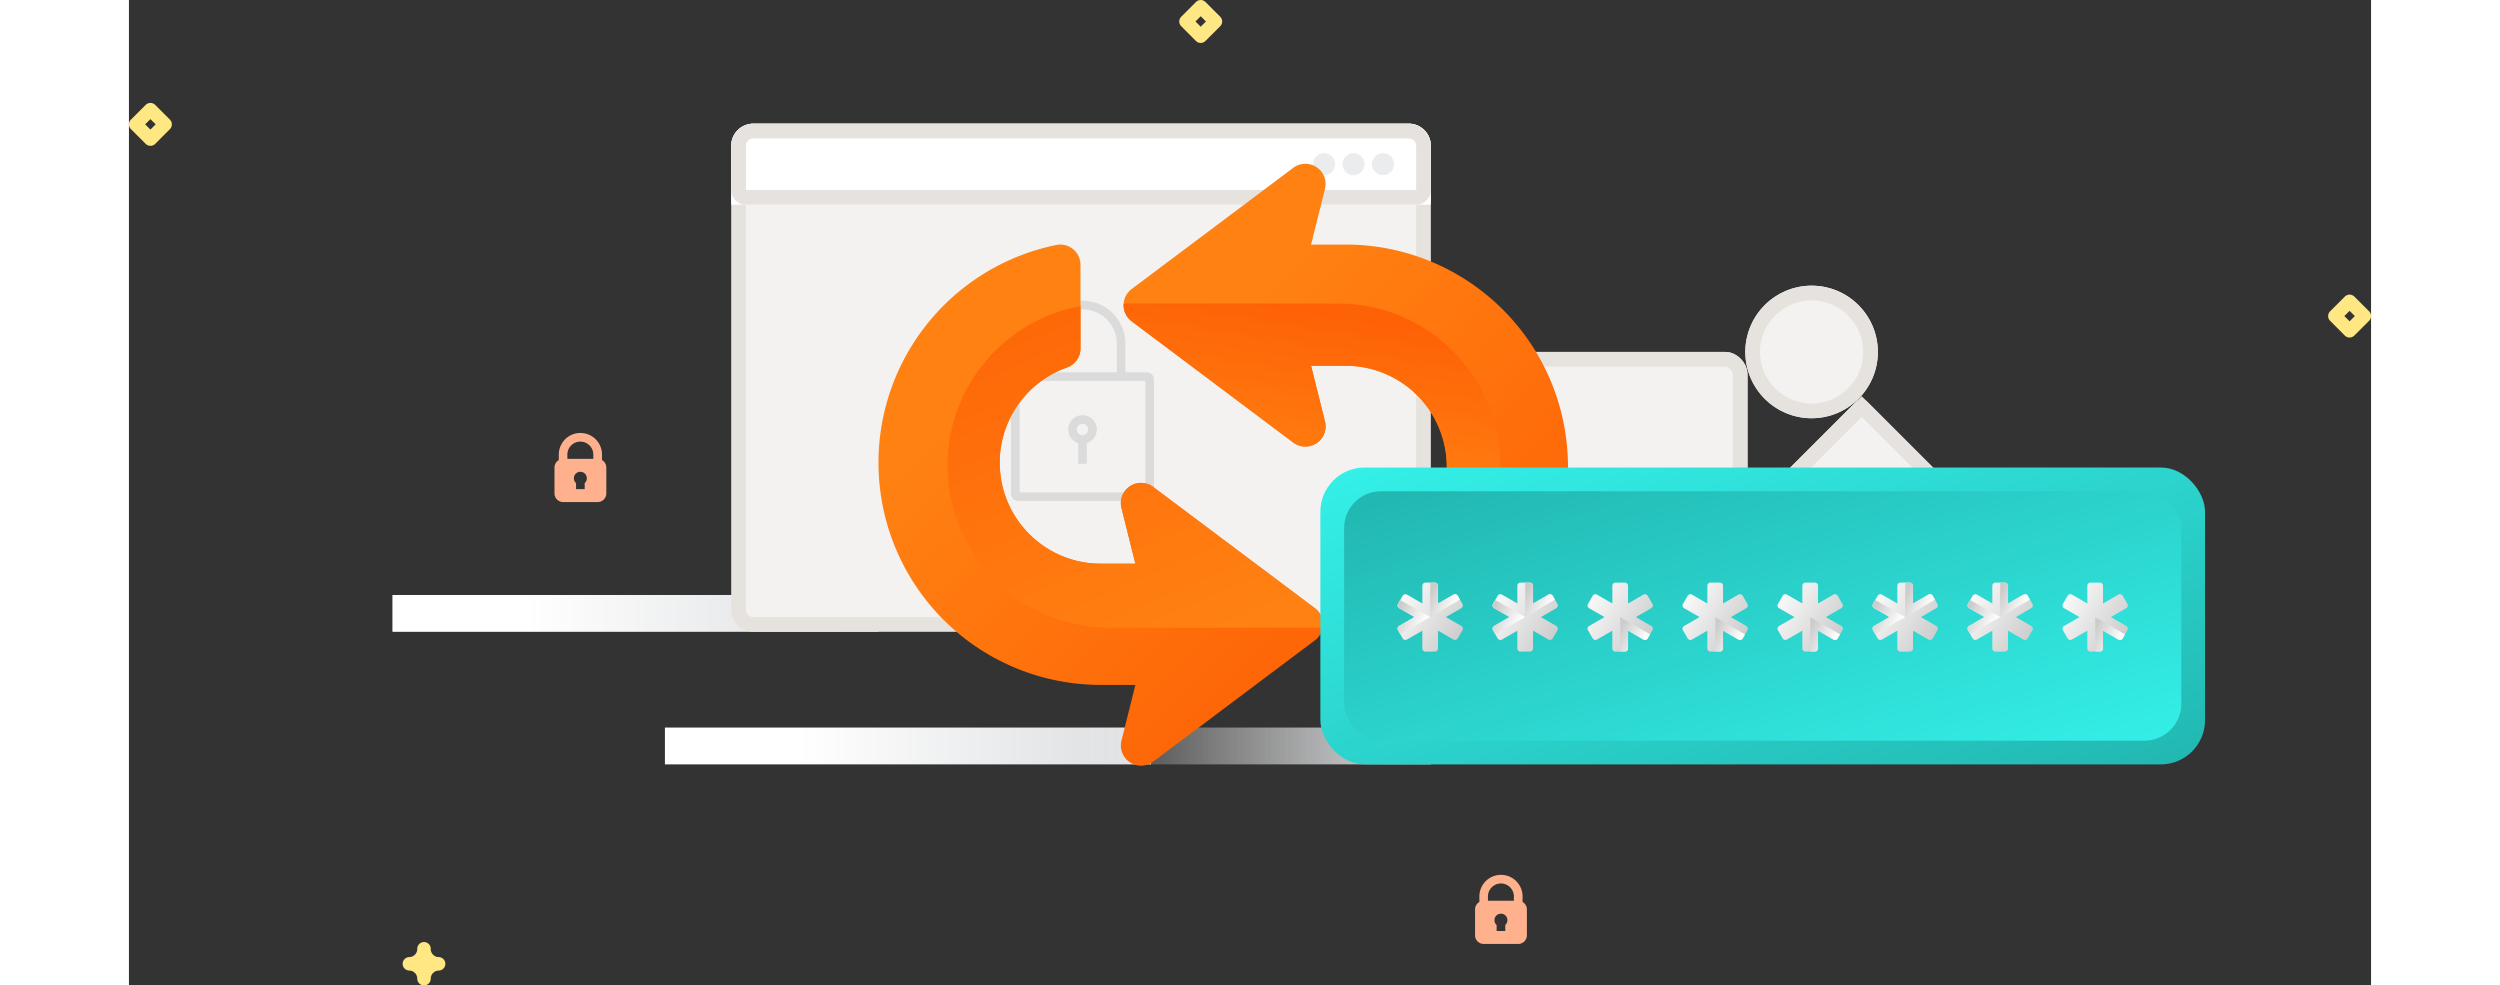 <?xml version="1.0" encoding="utf-8"?>

<!--
 * Copyright (c) 2019, WSO2 Inc. (http://www.wso2.org) All Rights Reserved.
 *
 * WSO2 Inc. licenses this file to you under the Apache License,
 * Version 2.0 (the "License"); you may not use this file except
 * in compliance with the License.
 * You may obtain a copy of the License at
 *
 *     http://www.apache.org/licenses/LICENSE-2.0
 *
 * Unless required by applicable law or agreed to in writing,
 * software distributed under the License is distributed on an
 * "AS IS" BASIS, WITHOUT WARRANTIES OR CONDITIONS OF ANY
 * KIND, either express or implied. See the License for the
 * specific language governing permissions and limitations
 * under the License.
-->

<svg xmlns="http://www.w3.org/2000/svg" xmlns:xlink="http://www.w3.org/1999/xlink" width="304.445" height="120"
     viewBox="0 0 304.445 133.802">
    <rect x="0" y="0" width="304.445" height="133.802" fill="#333333" stroke="none"/>
    <defs>
        <linearGradient id="linear-gradient" x1="0.274" y1="0.5" x2="1" y2="0.5" gradientUnits="objectBoundingBox">
            <stop offset="0" stop-color="#fff"/>
            <stop offset="1" stop-color="#dbdddf"/>
        </linearGradient>
        <linearGradient id="linear-gradient-2" x1="0.274" y1="0.5" x2="1" y2="0.5" gradientUnits="objectBoundingBox">
            <stop offset="0" stop-color="#fff" stop-opacity="0"/>
            <stop offset="1" stop-color="#dbdddf"/>
        </linearGradient>
        <linearGradient id="linear-gradient-4" x1="0.92" y1="1" x2="0.253" y2="0.308" gradientUnits="objectBoundingBox">
            <stop offset="0" stop-color="#fe6206"/>
            <stop offset="1" stop-color="#ff8112"/>
        </linearGradient>
        <linearGradient id="linear-gradient-5" x1="0.772" y1="1.032" x2="0.174" y2="0.331"
                        gradientUnits="objectBoundingBox">
            <stop offset="0" stop-color="#fe6306"/>
            <stop offset="1" stop-color="#ff8112"/>
        </linearGradient>
        <linearGradient id="linear-gradient-6" x1="0.172" y1="-0.176" x2="0.753" y2="1"
                        xlink:href="#linear-gradient-5"/>
        <linearGradient id="linear-gradient-7" x1="0.598" y1="0.044" x2="0.5" y2="0.574"
                        xlink:href="#linear-gradient-4"/>
        <linearGradient id="linear-gradient-8" x2="1" y2="1" gradientUnits="objectBoundingBox">
            <stop offset="0" stop-color="#34f1e9"/>
            <stop offset="1" stop-color="#22b7b1"/>
        </linearGradient>
        <linearGradient id="linear-gradient-9" x1="1.015" y1="1" x2="0.029" y2="0.06" gradientUnits="objectBoundingBox">
            <stop offset="0" stop-color="#34f0e8"/>
            <stop offset="1" stop-color="#22b8b2"/>
        </linearGradient>
        <linearGradient id="linear-gradient-10" x1="0.931" y1="0.856" x2="-0.099" y2="0.181"
                        gradientUnits="objectBoundingBox">
            <stop offset="0" stop-color="#ccc"/>
            <stop offset="1" stop-color="#fff"/>
        </linearGradient>
        <linearGradient id="linear-gradient-11" x1="0" y1="0.346" x2="0.789" y2="0.772"
                        xlink:href="#linear-gradient-10"/>
    </defs>
    <g id="change-password" transform="translate(-141.222 -98.21)">
        <path id="Path_95"
              d="M424.493,166.965a.914.914,0,0,1-.914-.914,1.1,1.1,0,0,0-1.1-1.1.915.915,0,0,1,0-1.829,1.1,1.1,0,0,0,1.1-1.1.915.915,0,1,1,1.829,0,1.1,1.1,0,0,0,1.1,1.1.915.915,0,0,1,0,1.829,1.1,1.1,0,0,0-1.1,1.1.914.914,0,0,1-.914.914Z"
              transform="translate(-243.207 65.047)" fill="#ffe783"/>
        <path id="Path_96"
              d="M68.794,419.851a.915.915,0,0,1-.645-.267l-2-2a.914.914,0,0,1,0-1.291l2-2a.914.914,0,0,1,1.291,0l2,2a.914.914,0,0,1,0,1.291l-2,2.008A.915.915,0,0,1,68.794,419.851Zm-.711-2.917.711.711.711-.711-.711-.708Z"
              transform="translate(75.344 -301.841)" fill="#ffe783"/>
        <g id="Rectangle_475" data-name="Rectangle 475" transform="translate(323 146)" fill="#f4f2f1" stroke="#e6e3df"
           stroke-width="2">
            <rect width="38" height="38" rx="3" stroke="none"/>
            <rect x="1" y="1" width="36" height="36" rx="2" fill="none"/>
        </g>
        <g id="Rectangle_476" data-name="Rectangle 476" transform="translate(360.236 168.264) rotate(-45)"
           fill="#f4f2f1" stroke="#e6e3df" stroke-width="2">
            <rect width="23" height="23" rx="1" stroke="none"/>
            <rect x="1" y="1" width="21" height="21" fill="none"/>
        </g>
        <g id="Ellipse_211" data-name="Ellipse 211" transform="translate(360.7 137)" fill="#f4f2f1" stroke="#e6e3df"
           stroke-width="2">
            <circle cx="9" cy="9" r="9" stroke="none"/>
            <circle cx="9" cy="9" r="8" fill="none"/>
        </g>
        <path id="Path_98"
              d="M141.064,46.254a.914.914,0,0,1-.645-.267l-2-2.005a.914.914,0,0,1,0-1.291l2-2a.914.914,0,0,1,1.291,0l2,2a.914.914,0,0,1,0,1.291l-2,2a.909.909,0,0,1-.645.267Zm-.711-2.917.711.711.711-.711-.711-.711Z"
              transform="translate(301.688 97.79)" fill="#ffe783"/>
        <path id="Path_98-2" data-name="Path_98"
              d="M141.064,46.254a.914.914,0,0,1-.645-.267l-2-2.005a.914.914,0,0,1,0-1.291l2-2a.914.914,0,0,1,1.291,0l2,2a.914.914,0,0,1,0,1.291l-2,2a.909.909,0,0,1-.645.267Zm-.711-2.917.711.711.711-.711-.711-.711Z"
              transform="translate(145.688 57.79)" fill="#ffe783"/>
        <path id="padlock"
              d="M70.9,3.681V2.932a2.932,2.932,0,1,0-5.864,0v.749a1.169,1.169,0,0,0-.586,1.01V8.209a1.174,1.174,0,0,0,1.173,1.173h4.691a1.174,1.174,0,0,0,1.173-1.173V4.691a1.169,1.169,0,0,0-.586-1.01ZM67.963,1.173a1.761,1.761,0,0,1,1.759,1.759v.586H66.2V2.932a1.761,1.761,0,0,1,1.759-1.759Zm.586,5.635v.815H67.377V6.808a.88.88,0,1,1,1.173,0Z"
              transform="translate(259.555 217)" fill="#ffb18d"/>
        <path id="padlock-2" data-name="padlock"
              d="M70.9,3.681V2.932a2.932,2.932,0,1,0-5.864,0v.749a1.169,1.169,0,0,0-.586,1.01V8.209a1.174,1.174,0,0,0,1.173,1.173h4.691a1.174,1.174,0,0,0,1.173-1.173V4.691a1.169,1.169,0,0,0-.586-1.01ZM67.963,1.173a1.761,1.761,0,0,1,1.759,1.759v.586H66.2V2.932a1.761,1.761,0,0,1,1.759-1.759Zm.586,5.635v.815H67.377V6.808a.88.88,0,1,1,1.173,0Z"
              transform="translate(134.555 157)" fill="#ffb18d"/>
        <rect id="Rectangle_446" data-name="Rectangle 446" width="66" height="5" transform="translate(214 197)"
              fill="url(#linear-gradient)"/>
        <rect id="Rectangle_474" data-name="Rectangle 474" width="66" height="5" transform="translate(252 197)"
              fill="url(#linear-gradient-2)"/>
        <g id="Group_1135" data-name="Group 1135" transform="translate(-57 -7)">
            <rect id="Rectangle_448" data-name="Rectangle 448" width="66" height="5" transform="translate(234 186)"
                  fill="url(#linear-gradient)"/>
            <g id="Path_2110" data-name="Path 2110" transform="translate(280 122)" fill="#f4f2f1">
                <path d="M 92 68 L 3 68 C 1.897 68 1 67.103 1 66 L 1 3 C 1 1.897 1.897 1 3 1 L 92 1 C 93.103 1 94 1.897 94 3 L 94 66 C 94 67.103 93.103 68 92 68 Z"
                      stroke="none"/>
                <path d="M 3 2 C 2.449 2 2 2.449 2 3 L 2 66 C 2 66.551 2.449 67 3 67 L 92 67 C 92.551 67 93 66.551 93 66 L 93 3 C 93 2.449 92.551 2 92 2 L 3 2 M 3 0 L 92 0 C 93.657 0 95 1.343 95 3 L 95 66 C 95 67.657 93.657 69 92 69 L 3 69 C 1.343 69 0 67.657 0 66 L 0 3 C 0 1.343 1.343 0 3 0 Z"
                      stroke="none" fill="#e6e3df"/>
            </g>
            <g id="Rectangle_376" data-name="Rectangle 376" transform="translate(280 122)" fill="#fff" stroke="#e6e3df"
               stroke-width="2">
                <path d="M3,0H92a3,3,0,0,1,3,3v8a0,0,0,0,1,0,0H0a0,0,0,0,1,0,0V3A3,3,0,0,1,3,0Z" stroke="none"/>
                <path d="M3,1H92a2,2,0,0,1,2,2V9a1,1,0,0,1-1,1H2A1,1,0,0,1,1,9V3A2,2,0,0,1,3,1Z" fill="none"/>
            </g>
            <circle id="Ellipse_110" data-name="Ellipse 110" cx="1.5" cy="1.5" r="1.5" transform="translate(367 126)"
                    fill="#eaecee"/>
            <circle id="Ellipse_111" data-name="Ellipse 111" cx="1.5" cy="1.5" r="1.5" transform="translate(363 126)"
                    fill="#eaecee"/>
            <circle id="Ellipse_112" data-name="Ellipse 112" cx="1.5" cy="1.5" r="1.5" transform="translate(359 126)"
                    fill="#eaecee"/>
            <path id="locked-outline"
                  d="M.971,27.17A.972.972,0,0,1,0,26.2V10.675A.971.971,0,0,1,.971,9.7h2.91V5.725h0a5.822,5.822,0,0,1,11.643,0V9.7h2.912a.971.971,0,0,1,.969.971V26.2a.972.972,0,0,1-.969.971Zm.192-16.107V25.811A.2.2,0,0,0,1.357,26h16.69a.2.2,0,0,0,.194-.194V11.063a.193.193,0,0,0-.194-.194H1.357A.193.193,0,0,0,1.163,11.063ZM5.046,5.725V9.7H14.36V5.821a4.658,4.658,0,0,0-9.315-.1Zm4.075,16.4V19.317a1.94,1.94,0,1,1,1.165,0v2.807Zm-.2-4.658A.776.776,0,1,0,9.7,16.69.779.779,0,0,0,8.925,17.466Z"
                  transform="translate(318 146.059)" fill="#dbdbdb"/>
        </g>
        <g id="Group_1283" data-name="Group 1283" transform="translate(-170 -238.254)">
            <g id="Arrow_129_" transform="translate(413 358.705)">
                <g id="Group_1284" data-name="Group 1284" transform="translate(33.28)">
                    <g id="Group_1283-2" data-name="Group 1283">
                        <path id="Path_2265" data-name="Path 2265"
                              d="M212.173,43.482h-4.714l1.891-7.564a2.743,2.743,0,0,0-4.307-2.858L183.1,49.517a2.741,2.741,0,0,0,0,4.387l21.942,16.457A2.743,2.743,0,0,0,209.35,67.5l-1.891-7.564h4.714a13.715,13.715,0,0,1,4.569,26.646,2.744,2.744,0,0,0-1.827,2.585v11.36a2.741,2.741,0,0,0,3.289,2.686,30.171,30.171,0,0,0-6.032-59.733Z"
                              transform="translate(-182.003 -32.514)" fill="url(#linear-gradient-4)"/>
                    </g>
                </g>
                <g id="Group_1286" data-name="Group 1286" transform="translate(0 10.966)">
                    <g id="Group_1285" data-name="Group 1285">
                        <path id="Path_2266" data-name="Path 2266"
                              d="M59.243,141.858,37.3,125.4a2.743,2.743,0,0,0-4.307,2.858l1.891,7.564H30.171A13.715,13.715,0,0,1,25.6,109.177a2.744,2.744,0,0,0,1.827-2.585V95.233a2.742,2.742,0,0,0-1.007-2.124,2.706,2.706,0,0,0-2.282-.562,30.171,30.171,0,0,0,6.032,59.733h4.714l-1.891,7.564A2.743,2.743,0,0,0,37.3,162.7l21.942-16.457a2.741,2.741,0,0,0,0-4.387Z"
                              transform="translate(0 -92.488)" fill="url(#linear-gradient-5)"/>
                    </g>
                </g>
            </g>
            <path id="Intersection_20" data-name="Intersection 20"
                  d="M22.009,43.661A22.01,22.01,0,0,1,18.047,0V5.742a2.744,2.744,0,0,1-1.826,2.585A13.715,13.715,0,0,0,20.79,34.972H25.5l-1.891-7.564A2.743,2.743,0,0,1,27.92,24.55L49.863,41.008a2.733,2.733,0,0,1,1.059,2.653Z"
                  transform="translate(422.381 378.034)" fill="url(#linear-gradient-6)"/>
            <path id="Intersection_21" data-name="Intersection 21"
                  d="M32.912,37.682A2.746,2.746,0,0,1,34.739,35.1,13.715,13.715,0,0,0,30.17,8.452H25.456l1.891,7.564a2.743,2.743,0,0,1-4.306,2.858L1.1,2.417A2.728,2.728,0,0,1,.009,0H29.137a22.01,22.01,0,0,1,3.776,43.694Z"
                  transform="translate(446.28 377.678)" fill="url(#linear-gradient-7)"/>
        </g>
        <g id="Group_1282" data-name="Group 1282" transform="translate(-1238 -1753.308)">
            <rect id="Rectangle_456" data-name="Rectangle 456" width="120.123" height="40.31" rx="6"
                  transform="translate(1541 1915)" fill="url(#linear-gradient-8)"/>
            <rect id="Rectangle_457" data-name="Rectangle 457" width="113.673" height="33.86" rx="5"
                  transform="translate(1544.225 1918.225)" fill="url(#linear-gradient-9)"/>
            <g id="Group_1151" data-name="Group 1151" transform="translate(1551.479 1930.626)">
                <path id="Path_2128" data-name="Path 2128"
                      d="M10.24,6.89,8.15,5.683l2.09-1.207a.425.425,0,0,0,.156-.582L9.758,2.788a.426.426,0,0,0-.582-.156L7.086,3.84V1.426A.425.425,0,0,0,6.66,1H5.383a.425.425,0,0,0-.426.426V3.84L2.867,2.633a.426.426,0,0,0-.582.156L1.647,3.895a.425.425,0,0,0,.156.582l2.09,1.207L1.8,6.89a.425.425,0,0,0-.156.582l.639,1.106a.426.426,0,0,0,.582.156l2.09-1.207V9.94a.425.425,0,0,0,.426.426H6.66a.425.425,0,0,0,.426-.426V7.526l2.09,1.207a.426.426,0,0,0,.582-.156L10.4,7.472a.425.425,0,0,0-.156-.582Z"
                      transform="translate(-1.587 -1)" fill="url(#linear-gradient-10)"/>
                <path id="Subtraction_24" data-name="Subtraction 24"
                      d="M0,4.682V0H.639a.426.426,0,0,1,.426.426V2.839l2.09-1.207a.422.422,0,0,1,.212-.058.43.43,0,0,1,.37.213l.3.516L0,4.681Z"
                      transform="translate(4.435 0)" fill="url(#linear-gradient-11)"/>
                <path id="Subtraction_26" data-name="Subtraction 26"
                      d="M.637,4.682H.043L0,0l4.053,2.34-.319.552a.425.425,0,0,1-.581.156L1.063,1.842V4.256a.417.417,0,0,1-.058.212A.427.427,0,0,1,.637,4.682Z"
                      transform="translate(4.436 4.69)" fill="url(#linear-gradient-11)"/>
                <path id="Subtraction_28" data-name="Subtraction 28"
                      d="M.375,4.644h0L.057,4.092a.426.426,0,0,1,.156-.581L2.3,2.3.213,1.1A.426.426,0,0,1,.057.941a.43.43,0,0,1,0-.427L.354,0,4.428,2.3.376,4.643Z"
                      transform="translate(0 2.365)" fill="url(#linear-gradient-11)"/>
            </g>
            <g id="Group_1154" data-name="Group 1154" transform="translate(1590.176 1930.626)">
                <path id="Path_2128-2" data-name="Path 2128"
                      d="M10.24,6.89,8.15,5.683l2.09-1.207a.425.425,0,0,0,.156-.582L9.758,2.788a.426.426,0,0,0-.582-.156L7.086,3.84V1.426A.425.425,0,0,0,6.66,1H5.383a.425.425,0,0,0-.426.426V3.84L2.867,2.633a.426.426,0,0,0-.582.156L1.647,3.895a.425.425,0,0,0,.156.582l2.09,1.207L1.8,6.89a.425.425,0,0,0-.156.582l.639,1.106a.426.426,0,0,0,.582.156l2.09-1.207V9.94a.425.425,0,0,0,.426.426H6.66a.425.425,0,0,0,.426-.426V7.526l2.09,1.207a.426.426,0,0,0,.582-.156L10.4,7.472a.425.425,0,0,0-.156-.582Z"
                      transform="translate(-1.587 -1)" fill="url(#linear-gradient-10)"/>
                <path id="Subtraction_24-2" data-name="Subtraction 24"
                      d="M0,4.682V0H.639a.426.426,0,0,1,.426.426V2.839l2.09-1.207a.422.422,0,0,1,.212-.058.43.43,0,0,1,.37.213l.3.516L0,4.681Z"
                      transform="translate(4.435 0)" fill="url(#linear-gradient-11)"/>
                <path id="Subtraction_26-2" data-name="Subtraction 26"
                      d="M.637,4.682H.043L0,0l4.053,2.34-.319.552a.425.425,0,0,1-.581.156L1.063,1.842V4.256a.417.417,0,0,1-.058.212A.427.427,0,0,1,.637,4.682Z"
                      transform="translate(4.436 4.69)" fill="url(#linear-gradient-11)"/>
                <path id="Subtraction_28-2" data-name="Subtraction 28"
                      d="M.375,4.644h0L.057,4.092a.426.426,0,0,1,.156-.581L2.3,2.3.213,1.1A.426.426,0,0,1,.057.941a.43.43,0,0,1,0-.427L.354,0,4.428,2.3.376,4.643Z"
                      transform="translate(0 2.365)" fill="url(#linear-gradient-11)"/>
            </g>
            <g id="Group_1152" data-name="Group 1152" transform="translate(1564.378 1930.626)">
                <path id="Path_2128-3" data-name="Path 2128"
                      d="M10.24,6.89,8.15,5.683l2.09-1.207a.425.425,0,0,0,.156-.582L9.758,2.788a.426.426,0,0,0-.582-.156L7.086,3.84V1.426A.425.425,0,0,0,6.66,1H5.383a.425.425,0,0,0-.426.426V3.84L2.867,2.633a.426.426,0,0,0-.582.156L1.647,3.895a.425.425,0,0,0,.156.582l2.09,1.207L1.8,6.89a.425.425,0,0,0-.156.582l.639,1.106a.426.426,0,0,0,.582.156l2.09-1.207V9.94a.425.425,0,0,0,.426.426H6.66a.425.425,0,0,0,.426-.426V7.526l2.09,1.207a.426.426,0,0,0,.582-.156L10.4,7.472a.425.425,0,0,0-.156-.582Z"
                      transform="translate(-1.587 -1)" fill="url(#linear-gradient-10)"/>
                <path id="Subtraction_24-3" data-name="Subtraction 24"
                      d="M0,4.682V0H.639a.426.426,0,0,1,.426.426V2.839l2.09-1.207a.422.422,0,0,1,.212-.058.43.43,0,0,1,.37.213l.3.516L0,4.681Z"
                      transform="translate(4.435 0)" fill="url(#linear-gradient-11)"/>
                <path id="Subtraction_26-3" data-name="Subtraction 26"
                      d="M.637,4.682H.043L0,0l4.053,2.34-.319.552a.425.425,0,0,1-.581.156L1.063,1.842V4.256a.417.417,0,0,1-.058.212A.427.427,0,0,1,.637,4.682Z"
                      transform="translate(4.436 4.69)" fill="url(#linear-gradient-11)"/>
                <path id="Subtraction_28-3" data-name="Subtraction 28"
                      d="M.375,4.644h0L.057,4.092a.426.426,0,0,1,.156-.581L2.3,2.3.213,1.1A.426.426,0,0,1,.057.941a.43.43,0,0,1,0-.427L.354,0,4.428,2.3.376,4.643Z"
                      transform="translate(0 2.365)" fill="url(#linear-gradient-11)"/>
            </g>
            <g id="Group_1155" data-name="Group 1155" transform="translate(1603.075 1930.626)">
                <path id="Path_2128-4" data-name="Path 2128"
                      d="M10.24,6.89,8.15,5.683l2.09-1.207a.425.425,0,0,0,.156-.582L9.758,2.788a.426.426,0,0,0-.582-.156L7.086,3.84V1.426A.425.425,0,0,0,6.66,1H5.383a.425.425,0,0,0-.426.426V3.84L2.867,2.633a.426.426,0,0,0-.582.156L1.647,3.895a.425.425,0,0,0,.156.582l2.09,1.207L1.8,6.89a.425.425,0,0,0-.156.582l.639,1.106a.426.426,0,0,0,.582.156l2.09-1.207V9.94a.425.425,0,0,0,.426.426H6.66a.425.425,0,0,0,.426-.426V7.526l2.09,1.207a.426.426,0,0,0,.582-.156L10.4,7.472a.425.425,0,0,0-.156-.582Z"
                      transform="translate(-1.587 -1)" fill="url(#linear-gradient-10)"/>
                <path id="Subtraction_24-4" data-name="Subtraction 24"
                      d="M0,4.682V0H.639a.426.426,0,0,1,.426.426V2.839l2.09-1.207a.422.422,0,0,1,.212-.058.43.43,0,0,1,.37.213l.3.516L0,4.681Z"
                      transform="translate(4.435 0)" fill="url(#linear-gradient-11)"/>
                <path id="Subtraction_26-4" data-name="Subtraction 26"
                      d="M.637,4.682H.043L0,0l4.053,2.34-.319.552a.425.425,0,0,1-.581.156L1.063,1.842V4.256a.417.417,0,0,1-.058.212A.427.427,0,0,1,.637,4.682Z"
                      transform="translate(4.436 4.69)" fill="url(#linear-gradient-11)"/>
                <path id="Subtraction_28-4" data-name="Subtraction 28"
                      d="M.375,4.644h0L.057,4.092a.426.426,0,0,1,.156-.581L2.3,2.3.213,1.1A.426.426,0,0,1,.057.941a.43.43,0,0,1,0-.427L.354,0,4.428,2.3.376,4.643Z"
                      transform="translate(0 2.365)" fill="url(#linear-gradient-11)"/>
            </g>
            <g id="Group_1157" data-name="Group 1157" transform="translate(1628.873 1930.626)">
                <path id="Path_2128-5" data-name="Path 2128"
                      d="M10.24,6.89,8.15,5.683l2.09-1.207a.425.425,0,0,0,.156-.582L9.758,2.788a.426.426,0,0,0-.582-.156L7.086,3.84V1.426A.425.425,0,0,0,6.66,1H5.383a.425.425,0,0,0-.426.426V3.84L2.867,2.633a.426.426,0,0,0-.582.156L1.647,3.895a.425.425,0,0,0,.156.582l2.09,1.207L1.8,6.89a.425.425,0,0,0-.156.582l.639,1.106a.426.426,0,0,0,.582.156l2.09-1.207V9.94a.425.425,0,0,0,.426.426H6.66a.425.425,0,0,0,.426-.426V7.526l2.09,1.207a.426.426,0,0,0,.582-.156L10.4,7.472a.425.425,0,0,0-.156-.582Z"
                      transform="translate(-1.587 -1)" fill="url(#linear-gradient-10)"/>
                <path id="Subtraction_24-5" data-name="Subtraction 24"
                      d="M0,4.682V0H.639a.426.426,0,0,1,.426.426V2.839l2.09-1.207a.422.422,0,0,1,.212-.058.43.43,0,0,1,.37.213l.3.516L0,4.681Z"
                      transform="translate(4.435 0)" fill="url(#linear-gradient-11)"/>
                <path id="Subtraction_26-5" data-name="Subtraction 26"
                      d="M.637,4.682H.043L0,0l4.053,2.34-.319.552a.425.425,0,0,1-.581.156L1.063,1.842V4.256a.417.417,0,0,1-.058.212A.427.427,0,0,1,.637,4.682Z"
                      transform="translate(4.436 4.69)" fill="url(#linear-gradient-11)"/>
                <path id="Subtraction_28-5" data-name="Subtraction 28"
                      d="M.375,4.644h0L.057,4.092a.426.426,0,0,1,.156-.581L2.3,2.3.213,1.1A.426.426,0,0,1,.057.941a.43.43,0,0,1,0-.427L.354,0,4.428,2.3.376,4.643Z"
                      transform="translate(0 2.365)" fill="url(#linear-gradient-11)"/>
            </g>
            <g id="Group_1153" data-name="Group 1153" transform="translate(1577.277 1930.626)">
                <path id="Path_2128-6" data-name="Path 2128"
                      d="M10.24,6.89,8.15,5.683l2.09-1.207a.425.425,0,0,0,.156-.582L9.758,2.788a.426.426,0,0,0-.582-.156L7.086,3.84V1.426A.425.425,0,0,0,6.66,1H5.383a.425.425,0,0,0-.426.426V3.84L2.867,2.633a.426.426,0,0,0-.582.156L1.647,3.895a.425.425,0,0,0,.156.582l2.09,1.207L1.8,6.89a.425.425,0,0,0-.156.582l.639,1.106a.426.426,0,0,0,.582.156l2.09-1.207V9.94a.425.425,0,0,0,.426.426H6.66a.425.425,0,0,0,.426-.426V7.526l2.09,1.207a.426.426,0,0,0,.582-.156L10.4,7.472a.425.425,0,0,0-.156-.582Z"
                      transform="translate(-1.587 -1)" fill="url(#linear-gradient-10)"/>
                <path id="Subtraction_24-6" data-name="Subtraction 24"
                      d="M0,4.682V0H.639a.426.426,0,0,1,.426.426V2.839l2.09-1.207a.422.422,0,0,1,.212-.058.43.43,0,0,1,.37.213l.3.516L0,4.681Z"
                      transform="translate(4.435 0)" fill="url(#linear-gradient-11)"/>
                <path id="Subtraction_26-6" data-name="Subtraction 26"
                      d="M.637,4.682H.043L0,0l4.053,2.34-.319.552a.425.425,0,0,1-.581.156L1.063,1.842V4.256a.417.417,0,0,1-.058.212A.427.427,0,0,1,.637,4.682Z"
                      transform="translate(4.436 4.69)" fill="url(#linear-gradient-11)"/>
                <path id="Subtraction_28-6" data-name="Subtraction 28"
                      d="M.375,4.644h0L.057,4.092a.426.426,0,0,1,.156-.581L2.3,2.3.213,1.1A.426.426,0,0,1,.057.941a.43.43,0,0,1,0-.427L.354,0,4.428,2.3.376,4.643Z"
                      transform="translate(0 2.365)" fill="url(#linear-gradient-11)"/>
            </g>
            <g id="Group_1156" data-name="Group 1156" transform="translate(1615.974 1930.626)">
                <path id="Path_2128-7" data-name="Path 2128"
                      d="M10.24,6.89,8.15,5.683l2.09-1.207a.425.425,0,0,0,.156-.582L9.758,2.788a.426.426,0,0,0-.582-.156L7.086,3.84V1.426A.425.425,0,0,0,6.66,1H5.383a.425.425,0,0,0-.426.426V3.84L2.867,2.633a.426.426,0,0,0-.582.156L1.647,3.895a.425.425,0,0,0,.156.582l2.09,1.207L1.8,6.89a.425.425,0,0,0-.156.582l.639,1.106a.426.426,0,0,0,.582.156l2.09-1.207V9.94a.425.425,0,0,0,.426.426H6.66a.425.425,0,0,0,.426-.426V7.526l2.09,1.207a.426.426,0,0,0,.582-.156L10.4,7.472a.425.425,0,0,0-.156-.582Z"
                      transform="translate(-1.587 -1)" fill="url(#linear-gradient-10)"/>
                <path id="Subtraction_24-7" data-name="Subtraction 24"
                      d="M0,4.682V0H.639a.426.426,0,0,1,.426.426V2.839l2.09-1.207a.422.422,0,0,1,.212-.058.43.43,0,0,1,.37.213l.3.516L0,4.681Z"
                      transform="translate(4.435 0)" fill="url(#linear-gradient-11)"/>
                <path id="Subtraction_26-7" data-name="Subtraction 26"
                      d="M.637,4.682H.043L0,0l4.053,2.34-.319.552a.425.425,0,0,1-.581.156L1.063,1.842V4.256a.417.417,0,0,1-.058.212A.427.427,0,0,1,.637,4.682Z"
                      transform="translate(4.436 4.69)" fill="url(#linear-gradient-11)"/>
                <path id="Subtraction_28-7" data-name="Subtraction 28"
                      d="M.375,4.644h0L.057,4.092a.426.426,0,0,1,.156-.581L2.3,2.3.213,1.1A.426.426,0,0,1,.057.941a.43.43,0,0,1,0-.427L.354,0,4.428,2.3.376,4.643Z"
                      transform="translate(0 2.365)" fill="url(#linear-gradient-11)"/>
            </g>
            <g id="Group_1158" data-name="Group 1158" transform="translate(1641.772 1930.626)">
                <path id="Path_2128-8" data-name="Path 2128"
                      d="M10.24,6.89,8.15,5.683l2.09-1.207a.425.425,0,0,0,.156-.582L9.758,2.788a.426.426,0,0,0-.582-.156L7.086,3.84V1.426A.425.425,0,0,0,6.66,1H5.383a.425.425,0,0,0-.426.426V3.84L2.867,2.633a.426.426,0,0,0-.582.156L1.647,3.895a.425.425,0,0,0,.156.582l2.09,1.207L1.8,6.89a.425.425,0,0,0-.156.582l.639,1.106a.426.426,0,0,0,.582.156l2.09-1.207V9.94a.425.425,0,0,0,.426.426H6.66a.425.425,0,0,0,.426-.426V7.526l2.09,1.207a.426.426,0,0,0,.582-.156L10.4,7.472a.425.425,0,0,0-.156-.582Z"
                      transform="translate(-1.587 -1)" fill="url(#linear-gradient-10)"/>
                <path id="Subtraction_24-8" data-name="Subtraction 24"
                      d="M0,4.682V0H.639a.426.426,0,0,1,.426.426V2.839l2.09-1.207a.422.422,0,0,1,.212-.058.43.43,0,0,1,.37.213l.3.516L0,4.681Z"
                      transform="translate(4.435 0)" fill="url(#linear-gradient-11)"/>
                <path id="Subtraction_26-8" data-name="Subtraction 26"
                      d="M.637,4.682H.043L0,0l4.053,2.34-.319.552a.425.425,0,0,1-.581.156L1.063,1.842V4.256a.417.417,0,0,1-.058.212A.427.427,0,0,1,.637,4.682Z"
                      transform="translate(4.436 4.69)" fill="url(#linear-gradient-11)"/>
                <path id="Subtraction_28-8" data-name="Subtraction 28"
                      d="M.375,4.644h0L.057,4.092a.426.426,0,0,1,.156-.581L2.3,2.3.213,1.1A.426.426,0,0,1,.057.941a.43.43,0,0,1,0-.427L.354,0,4.428,2.3.376,4.643Z"
                      transform="translate(0 2.365)" fill="url(#linear-gradient-11)"/>
            </g>
        </g>
    </g>
</svg>
